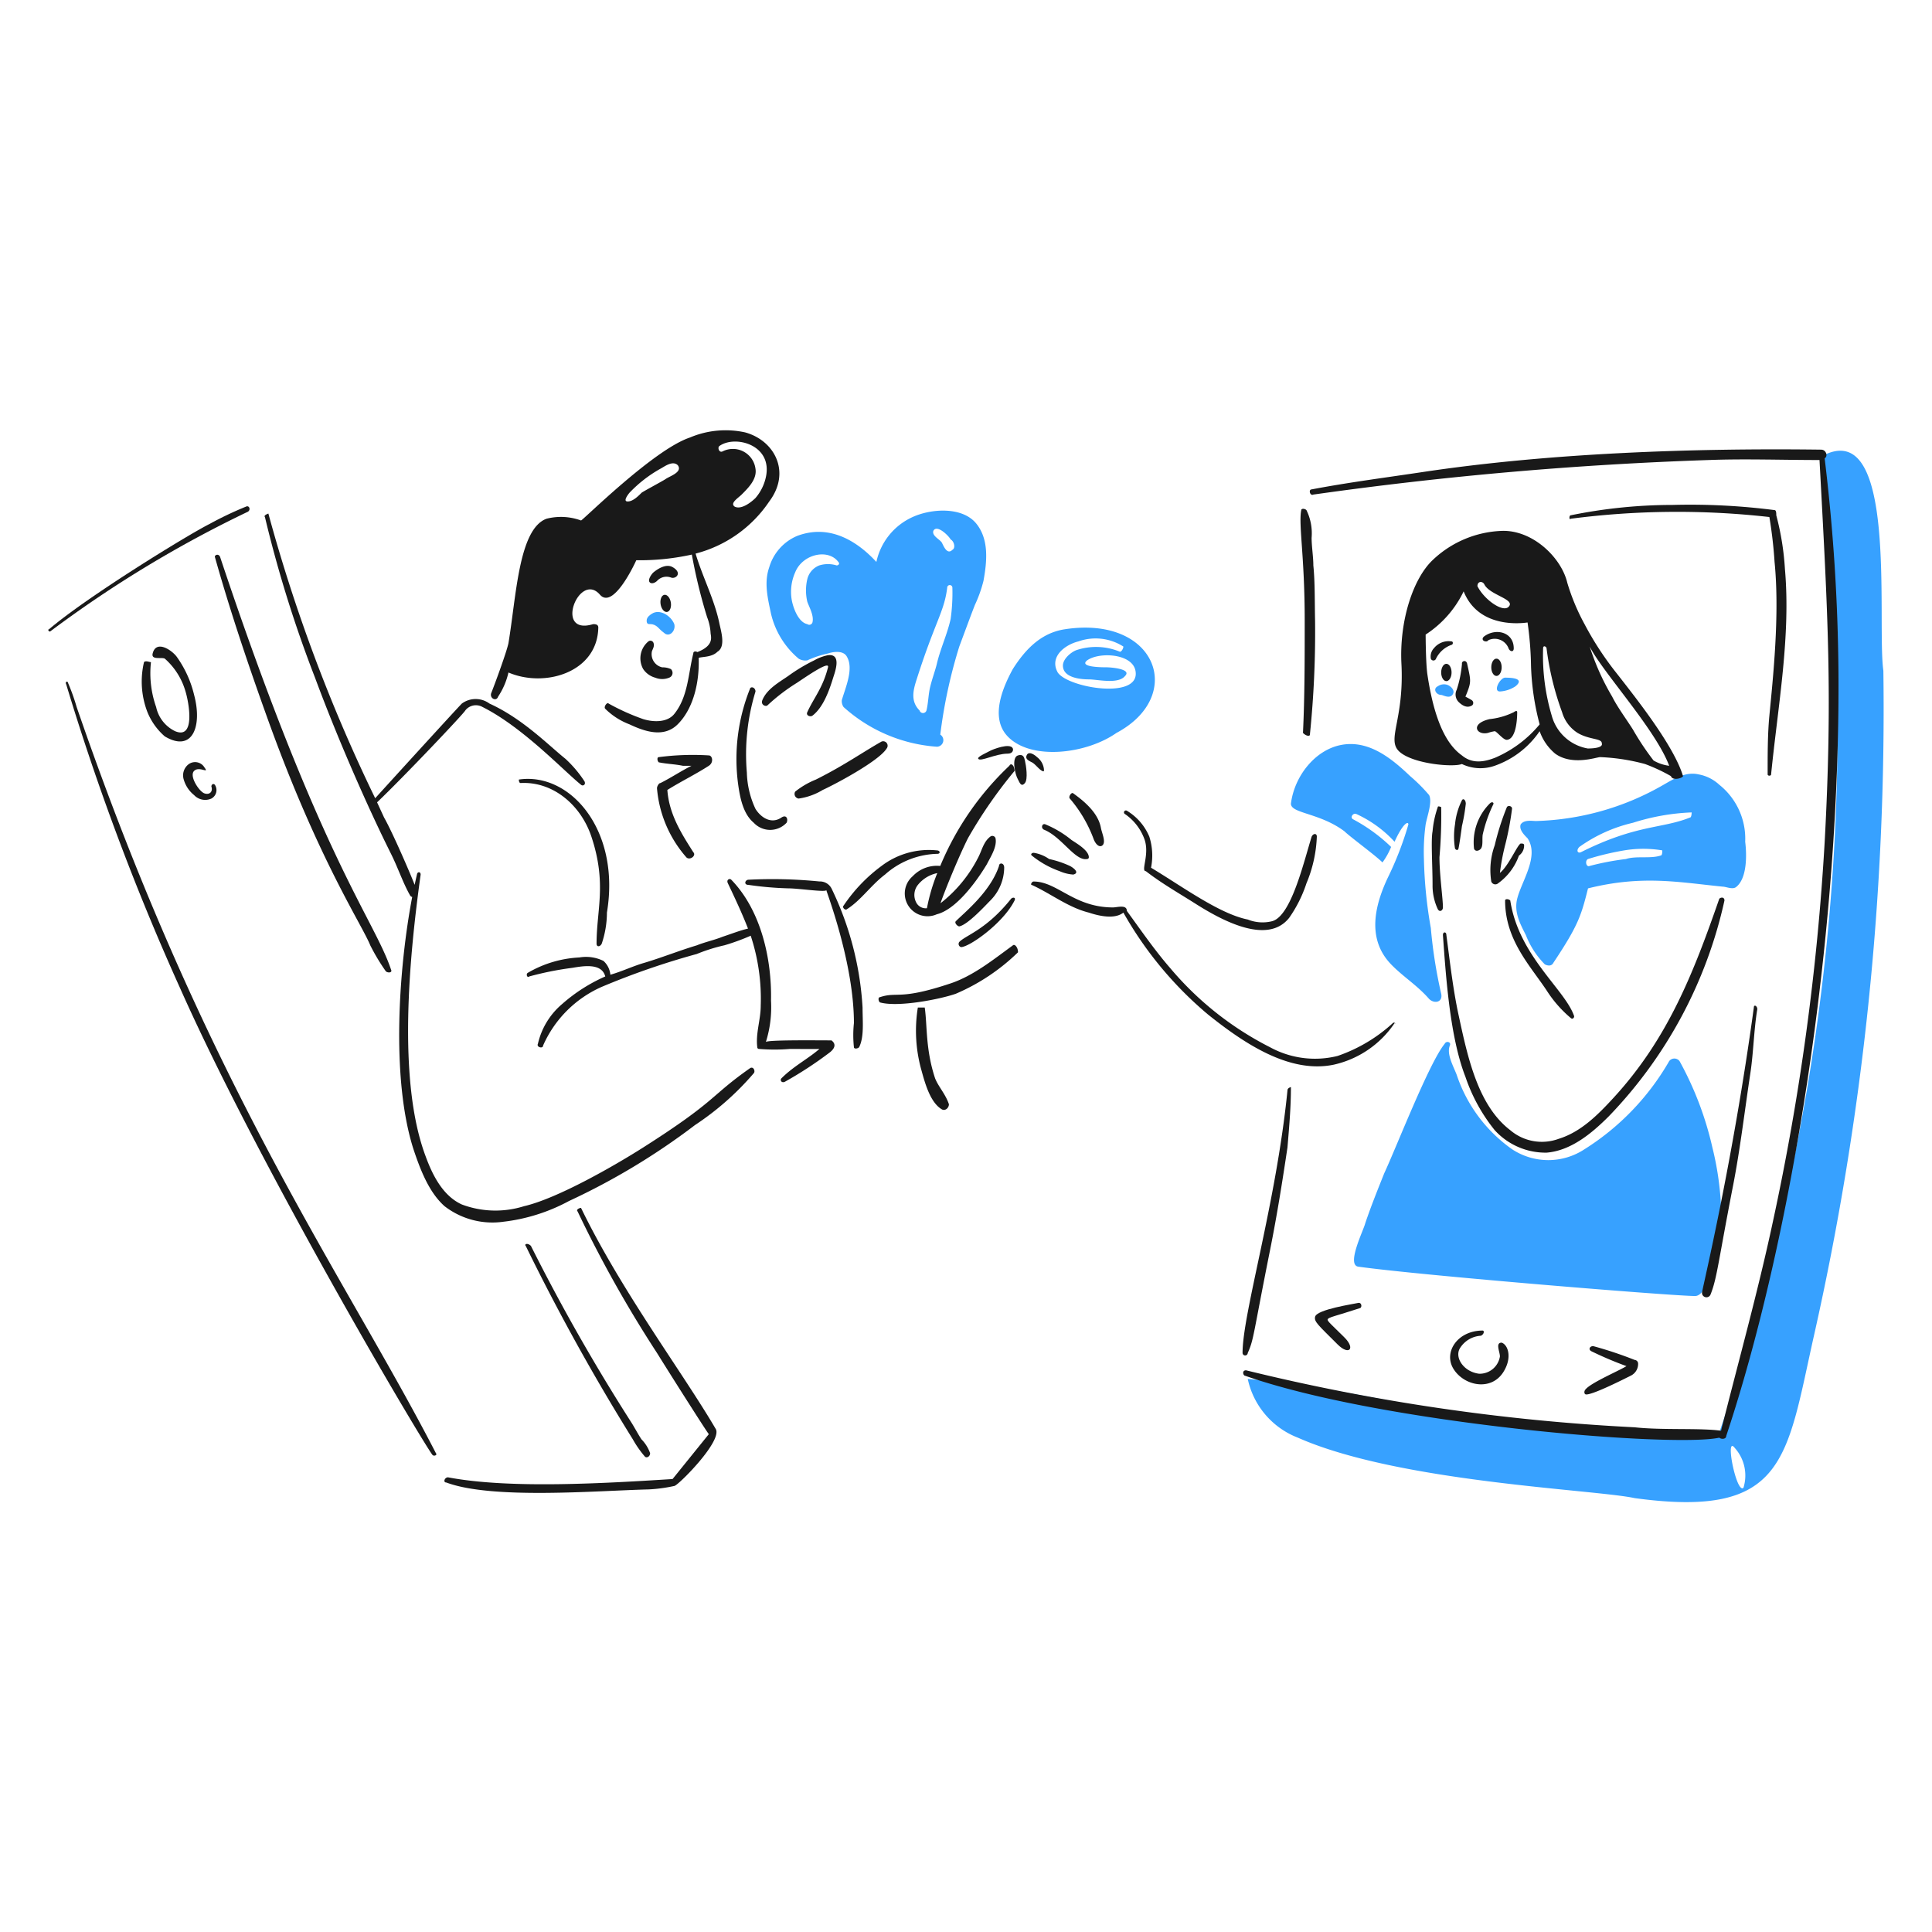 <svg viewBox="0 0 400 400" xmlns="http://www.w3.org/2000/svg"><g transform="matrix(2,0,0,2,0,0)"><path d="M194.966,69.435c-.715-5.006,1.61-26.642-6.437-22.172.716,6.616,1.446,14.3,1.61,21.815a223.934,223.934,0,0,1-12.159,79.211c-16.45,1.967-33.973-4.291-48.814-5.543a8.4,8.4,0,0,0,5.185,6.079c10.459,4.635,30.755,5.365,34.867,6.259,15.735,2.145,15.7-4.12,18.6-16.987A294.748,294.748,0,0,0,194.966,69.435Zm-14.483,84.576c-.715.715-1.967-5.543-.894-4.113A4.274,4.274,0,0,1,180.483,154.011Z" fill="#37a1ff"></path><path d="M173.867,109.846a.673.673,0,0,0-1.073,0,26.193,26.193,0,0,1-8.761,9.119,6.808,6.808,0,0,1-7.51,0,15.364,15.364,0,0,1-5.722-7.689c-.339-.9-1.073-2.146-.715-3.04.179-.357-.358-.536-.536-.179-1.61,1.967-5.007,10.729-6.259,13.411-.715,1.788-1.43,3.576-1.967,5.185-.178.716-1.967,4.294-.715,4.471,6.436.906,32.543,3.039,34.867,3.039,1.789,0,2.683-7.331,2.683-9.3a31.215,31.215,0,0,0-.894-6.079A34.1,34.1,0,0,0,173.867,109.846Z" fill="#37a1ff"></path><path d="M144.007,87.674a17.432,17.432,0,0,0-3.934-2.861c-.358-.179,0-.716.357-.537a12.367,12.367,0,0,1,3.934,2.861c.894-1.967,1.431-2.146,1.431-1.788a34.032,34.032,0,0,1-2.146,5.543c-1.325,2.828-2.192,6.3.358,8.94,1.229,1.273,2.682,2.146,3.933,3.577.537.536,1.444.354,1.252-.537a49.67,49.67,0,0,1-1.073-6.8,46.211,46.211,0,0,1-.715-7.152,20.877,20.877,0,0,1,.179-3.576c.164-.9.715-2.324.357-3.04a17.129,17.129,0,0,0-1.967-1.966c-1.923-1.835-4.294-3.773-7.152-3.219-2.685.52-4.828,3.219-5.185,6.079,0,1.02,2.983.941,5.543,2.861.536.537,3.218,2.5,3.934,3.219A7.3,7.3,0,0,0,144.007,87.674Z" fill="#37a1ff"></path><path d="M177.98,81.237a4.253,4.253,0,0,0-2.146-1.073c-1.438-.324-2.675.549-3.934,1.251a27.834,27.834,0,0,1-12.874,3.576c-.357.008-1.251-.178-1.609.358-.179.537.358,1.073.715,1.431,1.241,1.861-.615,4.428-1.073,6.258-.357,1.43.358,2.682.894,3.755a8.927,8.927,0,0,0,1.967,3.039c.358.179.716.179.894-.178,2.569-3.854,2.875-4.883,3.577-7.689,5.612-1.4,9.4-.633,13.946-.179.358,0,1.073.358,1.431,0,1.073-.894,1.073-3.218.894-4.649A7.142,7.142,0,0,0,177.98,81.237Zm-6.08,7.331c-1.039.346-2.536.011-3.576.357a27.915,27.915,0,0,0-3.755.715c-.357.179-.536-.536-.178-.715a28.7,28.7,0,0,1,3.754-.894,12.006,12.006,0,0,1,3.934,0C172.079,88.21,172.079,88.568,171.9,88.568Zm3.04-3.934c-2.934,1.174-5.506.7-11.265,3.576-.357.179-.536-.179-.179-.536a15.6,15.6,0,0,1,5.543-2.5,22.834,22.834,0,0,1,6.08-1.073S175.119,84.634,174.94,84.634Z" fill="#37a1ff"></path><path d="M67.12,66.4a2.268,2.268,0,0,0-.537,2.861,2.206,2.206,0,0,0,1.252.894,1.908,1.908,0,0,0,1.431,0,.528.528,0,0,0,.178-.894,2.1,2.1,0,0,0-.894-.179,1.4,1.4,0,0,1-1.073-1.61c.022-.177.316-.563.179-.894A.336.336,0,0,0,67.12,66.4Z" fill="#191919"></path><path d="M95.014,104.3a15.1,15.1,0,0,0,.357,6.437c.35,1.253.894,3.4,2.146,4.112.358.179.715-.179.715-.536-.357-1.073-1.073-1.788-1.43-2.682C95.8,108.621,96,106.17,95.729,104.3Z" fill="#191919"></path><path d="M110.212,65.144c-2.5.387-4.112,2.146-5.364,4.113-1.073,1.966-2.371,5.049-.536,6.973,2.383,2.5,8.094,1.861,11.264-.358C122.787,72.027,119.7,63.676,110.212,65.144Zm5.722,2.324a6.423,6.423,0,0,0-4.47-.178c-.537.178-1.431.894-1.431,1.609,0,1.252,1.788,1.43,2.682,1.43s3.04.537,3.755-.357c.716-.715-1.43-.894-1.966-.894-.358,0-2.861,0-1.967-.716,1.251-.894,4.669-.719,5.006,1.073.571,3.034-6.973,1.788-8.046.179-.894-1.609.715-2.861,2.146-3.218a5.333,5.333,0,0,1,4.649.536C116.292,67.111,116.113,67.468,115.934,67.468Z" fill="#37a1ff"></path><path d="M157.775,87.5c0-.179-.179-.179-.358-.179-.358.179-1.252,2.324-2.146,3.04a22.872,22.872,0,0,1,.537-2.861,30.85,30.85,0,0,0,.715-3.755c.044-.316-.434-.406-.536-.179a26.292,26.292,0,0,0-1.252,3.934,7.538,7.538,0,0,0-.358,3.755.444.444,0,0,0,.716.179,6.009,6.009,0,0,0,2.145-2.861A1.275,1.275,0,0,0,157.775,87.5Z" fill="#191919"></path><path d="M154.2,83.2a5.69,5.69,0,0,0-1.609,4.649c.139.375.568.2.715,0,.234-.324.114-.9.179-1.43a14.461,14.461,0,0,1,1.1-3.152C154.678,83.082,154.445,82.93,154.2,83.2Z" fill="#191919"></path><path d="M151.338,82.846a7.054,7.054,0,0,0-.716,2.5,7.842,7.842,0,0,0,0,2.5c.148.206.317.174.358,0,.092-.389.314-1.969.358-2.324a19.472,19.472,0,0,0,.4-2.316C151.734,82.775,151.457,82.617,151.338,82.846Z" fill="#191919"></path><path d="M148.834,83.561a10.348,10.348,0,0,0-.536,2.5c-.179.894,0,3.576,0,5.543a5.725,5.725,0,0,0,.536,2.5c.179.357.537.178.537-.179,0-.894-.358-3.4-.358-5.186a50.187,50.187,0,0,0,.179-5.185S148.834,83.382,148.834,83.561Z" fill="#191919"></path><path d="M149.371,96.793c.308,4.314.725,10.561,2.324,14.662a17.89,17.89,0,0,0,3.04,5.543,7.121,7.121,0,0,0,5.364,2.324c2.5-.2,4.649-1.967,6.437-3.755a46.584,46.584,0,0,0,11.98-22.35c0-.358-.357-.358-.536-.179-2.662,7.651-5.294,14.437-10.907,20.562-1.626,1.774-3.4,3.577-5.722,4.292a5.04,5.04,0,0,1-5.007-.894c-3.365-2.571-4.419-7.594-5.364-11.98-.576-2.674-.894-5.543-1.252-8.225C149.728,96.435,149.371,96.435,149.371,96.793Z" fill="#191919"></path><path d="M155.808,93.217c0,4.075,2.579,6.729,4.291,9.3a12.508,12.508,0,0,0,2.5,2.861c.179.179.358,0,.358-.178-.914-2.743-5.729-6.215-6.616-11.98C156.165,93.038,155.808,93.038,155.808,93.217Z" fill="#191919"></path><path d="M157.059,73.727c0-.179-.152-.148-.357,0a7.415,7.415,0,0,1-2.5.715c-2.065.487-1.343,1.705-.179,1.43a4.422,4.422,0,0,1,.715-.178c.179,0,.895.923,1.252.894C157.071,76.5,157.059,73.905,157.059,73.727Z" fill="#191919"></path><path d="M151.7,72.117c.641-1.546.581-1.583.179-3.4-.1-.476-.607-.268-.536,0A11.849,11.849,0,0,1,150.8,71.4a1.1,1.1,0,0,0,.179,1.252c.358.357.894.715,1.43.357a.342.342,0,0,0-.06-.532C152.074,72.307,151.7,72.117,151.7,72.117Z" fill="#191919"></path><path d="M154.378 69.078 A0.536 0.894 0 1 0 155.450 69.078 A0.536 0.894 0 1 0 154.378 69.078 Z" fill="#191919"></path><path d="M68.380 62.462 A0.536 0.894 0 1 0 69.452 62.462 A0.536 0.894 0 1 0 68.380 62.462 Z" fill="#191919" transform="translate(-8.777 11.327) rotate(-8.836)"></path><path d="M149.192 69.614 A0.536 0.894 0 1 0 150.264 69.614 A0.536 0.894 0 1 0 149.192 69.614 Z" fill="#191919"></path><path d="M150.265,66.4a1.942,1.942,0,0,0-1.808.684,1.259,1.259,0,0,0-.338,1.1.284.284,0,0,0,.537,0,2.822,2.822,0,0,1,1.609-1.431C150.439,66.714,150.444,66.4,150.265,66.4Z" fill="#191919"></path><path d="M153.841,66.4c.179,0,.185-.133.358-.179a1.538,1.538,0,0,1,1.966.894c.111.318.537.456.537,0,0-1.662-1.813-2.136-3.04-1.252C153.338,66.093,153.483,66.4,153.841,66.4Z" fill="#191919"></path><path d="M135.6,76.051a104.224,104.224,0,0,0,.536-11.8c-.045-1.966,0-3.934-.179-5.722,0-.894-.179-1.967-.179-2.861a5.456,5.456,0,0,0-.536-2.861c-.179-.178-.536-.178-.536,0-.3,1.51.357,4.714.357,11.444,0,3.934,0,7.867-.179,11.622C135.245,76.23,135.6,76.23,135.6,76.051Z" fill="#191919"></path><path d="M133.278,112.885c-1.172,11.719-4.649,23.053-4.649,27.179a.269.269,0,0,0,.537,0c.646-1.454.521-1.714,2.324-10.729.715-3.576,1.252-6.973,1.788-10.549.179-2.146.358-4.113.358-6.258C133.815,112.528,133.278,112.528,133.278,112.885Z" fill="#191919"></path><path d="M190.317,69.614a195.293,195.293,0,0,0-1.43-22.172c.358-.179.179-.887-.358-.894-13.312-.171-28.138.345-41.3,2.325-3.751.564-7.689,1.072-11.444,1.788-.357,0-.178.715.179.536a383.236,383.236,0,0,1,40.947-3.576c3.757-.138,7.51,0,11.444,0,.867,16.043,1.359,24.285.536,39.516a254.507,254.507,0,0,1-5.364,39.338c-1.57,7.339-3.576,14.483-5.364,21.635-2.139-.305-6.09-.041-8.941-.357a212.934,212.934,0,0,1-40.231-5.9c-.358,0-.358.357-.179.536,14.2,5.012,44.376,7.5,49.172,6.437.179.179.715.179.715-.178C185.359,128.653,190.505,97.37,190.317,69.614Z" fill="#191919"></path><path d="M184.774,58.886a28.129,28.129,0,0,0-.894-5.543c0-.179,0-.537-.178-.537a68.428,68.428,0,0,0-10.55-.536,52.836,52.836,0,0,0-10.55,1.073c-.178,0-.178.536,0,.357a85.289,85.289,0,0,1,20.563-.178,46.367,46.367,0,0,1,.537,4.649c.551,5.51-.178,12.151-.537,15.913-.188,1.966-.179,4.113-.179,6.08,0,.179.358.179.358,0C184.059,73.011,185.391,65.853,184.774,58.886Z" fill="#191919"></path><path d="M181.556,104.3c-2.183,16-5.212,28.59-5.364,29.5a.459.459,0,0,0,.894.178c.667-1.667.81-3.509,2.324-11.264.733-3.752,1.194-7.7,1.788-11.623.326-2.151.358-4.47.716-6.616C181.914,104.124,181.556,103.945,181.556,104.3Z" fill="#191919"></path><path d="M140.609,134.878c-.441.105-4.29.668-4.47,1.431-.122.515.33.867,2.325,2.861,1.182,1.183,1.882.452.715-.715-1.256-1.255-1.777-1.675-1.746-1.86.039-.233.889-.368,3.355-1.18C141.028,135.336,140.957,134.8,140.609,134.878Z" fill="#191919"></path><path d="M153.483,137.739c-2.6,0-4.062,2.229-3.039,3.934,1.071,1.786,3.9,2.391,5.185.358.946-1.5.477-2.821-.179-3.04-.675,0-.179.943-.179,1.43a2.126,2.126,0,0,1-2.145,1.788c-1.645-.2-2.6-1.734-1.967-2.682a2.725,2.725,0,0,1,2.146-1.251C153.662,138.1,153.662,137.739,153.483,137.739Z" fill="#191919"></path><path d="M169.218,140.779a40.184,40.184,0,0,0-4.291-1.43c-.358,0-.537.357-.179.536a37.779,37.779,0,0,0,3.622,1.536c-.848.532-4.131,1.9-4.337,2.577-.052.171,0,.357.179.357.769,0,3.965-1.625,4.649-1.967a1.349,1.349,0,0,0,.715-1.251A.385.385,0,0,0,169.218,140.779Z" fill="#191919"></path><path d="M155.808,70.151c-.511,0-1.291,1.43-.537,1.43a3.26,3.26,0,0,0,1.61-.536C157.092,70.872,157.949,70.151,155.808,70.151Z" fill="#37a1ff"></path><path d="M149.192,71.939c.179,0,1,.512,1.252-.179.138-.375-.326-.8-.716-.894a1.136,1.136,0,0,0-.894.179C148.29,71.317,148.684,71.939,149.192,71.939Z" fill="#37a1ff"></path><path d="M104.312,78.018c.536,0,.6-.371.536-.536-.257-.621-2.092.086-2.431.282s-1.293.585-1.145.79C101.506,78.879,103.06,78.018,104.312,78.018Z" fill="#191919"></path><path d="M106.1,81.058c.331-.4.125-1.8,0-2.325-.083-.348-.173-.694-.716-.536-.707.206-.3,2.022,0,2.5C105.517,80.915,105.691,81.556,106.1,81.058Z" fill="#191919"></path><path d="M108.067,79.627a1.808,1.808,0,0,0-.716-1.251c-.179-.179-.856-.7-1.073-.179-.153.369.179.536.537.715s.714.717,1.073.894C108.1,79.909,108.067,79.806,108.067,79.627Z" fill="#191919"></path><path d="M144.185,105.912a16.288,16.288,0,0,1-5.721,3.4,9.692,9.692,0,0,1-6.974-.894,33.01,33.01,0,0,1-10.371-8.225c-1.579-1.814-3.039-3.934-4.47-5.9,0-.683-1-.357-1.43-.357-4.056,0-5.755-2.682-8.225-2.682-.179,0-.358.357-.179.357,1.967.894,3.755,2.325,5.9,2.861,1.073.358,2.683.715,3.577,0a38.331,38.331,0,0,0,8.761,10.55c3.671,2.937,8.427,6.176,13.053,5.185a10.287,10.287,0,0,0,6.258-4.291C144.543,106.091,144.364,105.733,144.185,105.912Z" fill="#191919"></path><path d="M118.437,86.78c.64,1.6-.385,3.4.179,3.4,1.609,1.252,3.423,2.282,5.185,3.4,2.976,1.883,7.477,4.186,9.656,1.431a13.537,13.537,0,0,0,1.788-3.576,13.771,13.771,0,0,0,1.073-4.828c0-.358-.358-.358-.537,0-.864,2.81-2.149,8.27-4.112,8.761a4.1,4.1,0,0,1-2.5-.179c-2.938-.587-6.786-3.427-10.014-5.364a6.447,6.447,0,0,0-.178-3.218,5.691,5.691,0,0,0-2.325-2.682.2.2,0,1,0-.179.357A5.377,5.377,0,0,1,118.437,86.78Z" fill="#191919"></path><path d="M110.749,89.64a10.146,10.146,0,0,0-2.146-.715,3.814,3.814,0,0,0-1.578-.642c-.242,0-.358.172-.21.285a9.682,9.682,0,0,0,2.861,1.609,4.2,4.2,0,0,0,1.43.357C111.822,90.356,111.106,89.819,110.749,89.64Z" fill="#191919"></path><path d="M108.067,85.886c1.842.737,3.234,3.286,4.47,3.039a.175.175,0,0,0,.178-.179c0-.715-1.251-1.43-1.788-1.788a10.688,10.688,0,0,0-2.682-1.609C107.888,85.17,107.709,85.707,108.067,85.886Z" fill="#191919"></path><path d="M113.967,85.707c-.272-1.5-1.609-2.682-2.861-3.576-.179-.179-.536.357-.357.536a13.769,13.769,0,0,1,2.5,4.291c.341.724.715.716.894.537C114.5,87.137,114.063,86.234,113.967,85.707Z" fill="#191919"></path><path d="M102.524,86.6c-.716.536-.879,1.438-1.252,2.145a14.08,14.08,0,0,1-3.911,4.759c.389-1.156,1.835-4.72,2.838-6.725a48.315,48.315,0,0,1,4.828-6.974c0-.536-.358-.894-.537-.536a30.152,30.152,0,0,0-7.156,10.374,3.452,3.452,0,0,0-2.857,1.069,2.356,2.356,0,0,0,2.5,3.934c2.009-.5,4.117-3.4,5.186-5.185.358-.716,1.073-1.788.894-2.682A.342.342,0,0,0,102.524,86.6ZM94.835,93.4a1.67,1.67,0,0,1,.179-1.788,3.478,3.478,0,0,1,2.014-1.23,19.074,19.074,0,0,0-1.071,3.636A1.1,1.1,0,0,1,94.835,93.4Z" fill="#191919"></path><path d="M103.418,89.64c-.891,2.673-3.528,4.779-4.471,5.722-.178.179.179.537.358.537.894-.179,2.682-2.146,3.219-2.682a4.886,4.886,0,0,0,1.43-3.4C103.954,89.283,103.418,89.283,103.418,89.64Z" fill="#191919"></path><path d="M104.669,93.038c-2.567,3.209-4.634,3.74-5.364,4.47a.342.342,0,0,0,.179.536c.857,0,4.36-2.462,5.543-4.827C105.184,92.885,104.848,92.859,104.669,93.038Z" fill="#191919"></path><path d="M104.848,97.866c-1.967,1.43-4.075,3.143-6.437,3.933-5.348,1.789-5.486.816-7.331,1.431-.179,0-.179.357,0,.536,1.9.544,6.339-.351,7.867-.894a21.1,21.1,0,0,0,6.437-4.291C105.384,98.044,105.027,97.687,104.848,97.866Z" fill="#191919"></path><path d="M96.98,88.031a8.1,8.1,0,0,0-5.721,1.609,16.543,16.543,0,0,0-3.934,4.113c-.179.179.179.536.358.358,1.43-.894,2.5-2.5,3.933-3.577a8.433,8.433,0,0,1,5.364-2.145C97.4,88.415,97.338,88.031,96.98,88.031Z" fill="#191919"></path><path d="M89.292,104.3a32.527,32.527,0,0,0-3.219-12.338,1.349,1.349,0,0,0-1.251-.715,49.538,49.538,0,0,0-7.331-.179c-.358,0-.537.536,0,.536a34.87,34.87,0,0,0,4.112.358c1.095,0,3.934.438,3.934.179.131.479,2.861,7.655,2.861,13.768a11.7,11.7,0,0,0,0,2.5c0,.179.357.179.536,0C89.471,107.342,89.292,105.733,89.292,104.3Z" fill="#191919"></path><path d="M86.073,107.7c-1.469,0-6.613-.064-6.789.166a12.014,12.014,0,0,0,.531-4.279c.09-4.294-1.026-9.342-4.112-12.516-.177-.181-.53,0-.358.357.886,1.858,1.55,3.309,2.088,4.7-.817.191-1.646.517-2.624.842-.894.358-1.788.537-2.683.894-1.788.537-3.576,1.252-5.364,1.789-1.252.357-2.324.894-3.576,1.251a2.2,2.2,0,0,0-.715-1.43,4.107,4.107,0,0,0-2.5-.358,11.694,11.694,0,0,0-5.364,1.609c-.179.179,0,.537.178.358a32.939,32.939,0,0,1,4.47-.894c1.073-.179,3.04-.536,3.4.894a17.226,17.226,0,0,0-4.471,2.861,7.612,7.612,0,0,0-2.5,4.112c-.178.358.537.537.537.179a11.859,11.859,0,0,1,6.079-6.079,79.348,79.348,0,0,1,9.834-3.4,17.593,17.593,0,0,1,2.861-.9,22.908,22.908,0,0,0,2.719-.991,20.823,20.823,0,0,1,1.036,7.25c0,1.43-.536,2.861-.357,4.291a.175.175,0,0,0,.178.179,19.33,19.33,0,0,0,3.219,0c.056,0,2.987.017,3.04,0-1.252,1.073-2.682,1.788-3.934,3.04-.179.178,0,.528.358.357a39.634,39.634,0,0,0,4.649-3.04C86.068,108.811,86.789,108.236,86.073,107.7Z" fill="#191919"></path><path d="M53.888,81.058c3.4-.179,6.258,2.324,7.331,5.543,1.618,4.854.537,7.574.537,11.086,0,.357.357.357.536,0a10.118,10.118,0,0,0,.537-3.219c1.431-8.586-3.846-14.559-9.12-13.768C53.709,80.7,53.709,81.058,53.888,81.058Z" fill="#191919"></path><path d="M77.669,110.561c-4.223,2.957-3.37,3.315-11.086,8.225-2.909,1.851-8.858,5.276-12.337,6.079a9.9,9.9,0,0,1-6.437-.178c-1.967-.895-3.04-3.04-3.755-5.007-2.952-7.87-1.662-20.786-.523-29.046.091-.4-.319-.462-.371-.1q-.123.532-.236,1.067c-.283-.782-2.26-5.389-3.162-6.967q-.363-.789-.727-1.577c2.729-2.6,8.96-9.167,9.131-9.509a1.387,1.387,0,0,1,1.788-.358c4.158,2.079,8.424,6.632,10.192,8.047.179.178.537,0,.358-.358a12.333,12.333,0,0,0-1.967-2.325c-1.75-1.4-4.415-4.152-7.867-5.721a2.412,2.412,0,0,0-2.861,0c-.537.536-7.849,8.56-8.97,9.8a168.752,168.752,0,0,1-11.057-29.47s-.536.179-.357.358A128.4,128.4,0,0,0,32.61,70.151c2.41,6.506,5.561,13.624,7.868,18.238.715,1.43,1.251,3.039,1.967,4.291a.333.333,0,0,0,.226.174c-1.383,7.227-2.22,18.762.131,26.111.715,2.145,1.609,4.47,3.219,5.9a8.1,8.1,0,0,0,6.079,1.61,18.842,18.842,0,0,0,6.8-2.146,70.552,70.552,0,0,0,13.053-7.868,29.072,29.072,0,0,0,6.079-5.364C78.206,110.918,78.027,110.382,77.669,110.561Z" fill="#191919"></path><path d="M6.862,70.866a256.464,256.464,0,0,0,11.8,31.47c8.218,18.489,24.87,46.629,26.106,48.277.179.179.536,0,.358-.178C35.589,131.921,21.538,112.727,7.935,73.19a21.3,21.3,0,0,0-.894-2.5C7.041,70.508,6.683,70.508,6.862,70.866Z" fill="#191919"></path><path d="M59.789,125.4a126.616,126.616,0,0,0,8.225,14.662c1.306,2.113,5.185,8.225,5.364,8.4l-3.755,4.649c-6.923.432-16.832,1.042-23.245-.179-.357,0-.536.536-.178.536,4.74,1.778,15.612.848,20.92.716a15.811,15.811,0,0,0,2.682-.358c.358,0,5.02-4.657,4.291-5.9-3.407-5.819-9.786-14.305-13.947-22.887C59.968,125.044,59.61,125.223,59.789,125.4Z" fill="#191919"></path><path d="M5.253,65.323A121.644,121.644,0,0,1,25.637,52.985c.357-.179.179-.715-.179-.536A35.7,35.7,0,0,0,21.7,54.237C19.413,55.382,8.98,61.8,5.074,65.144,4.895,65.144,5.074,65.5,5.253,65.323Z" fill="#191919"></path><path d="M22.239,57.634c1.61,5.722,3.548,11.454,5.543,16.987,5.206,14.431,9.7,21.115,10.55,23.245a21.261,21.261,0,0,0,1.609,2.682c.179.178.716.178.537-.179-1.726-5.177-7.263-11.418-17.7-42.735C22.6,57.276,22.239,57.455,22.239,57.634Z" fill="#191919"></path><path d="M54.425,128.978A223.419,223.419,0,0,0,65.511,149a10.8,10.8,0,0,0,1.251,1.788c.179.179.537,0,.537-.357A3.9,3.9,0,0,0,66.405,149c-.358-.536-.724-1.246-1.073-1.788a201.316,201.316,0,0,1-10.371-18.238C54.6,128.62,54.246,128.8,54.425,128.978Z" fill="#191919"></path><path d="M67.3,60.316c.2.148.536,0,.715-.179a1.325,1.325,0,0,1,1.43-.357c.508.21,1.246-.469.179-1.073-.641-.363-1.468.128-1.967.536C67.461,59.4,66.974,60.082,67.3,60.316Z" fill="#191919"></path><path d="M79.457,73.011a19.545,19.545,0,0,1,3.04-2.324c1.073-.715,3.4-2.325,3.219-1.609-.536,2.144-1.489,3.186-2.146,4.649-.164.364.336.511.536.357,1.146-.875,1.761-2.69,2.146-3.933.167-.541.927-2.5-.536-2.325a4.722,4.722,0,0,0-1.431.536,17.843,17.843,0,0,0-2.682,1.61c-.94.653-2.2,1.335-2.682,2.5C78.716,72.971,79.279,73.19,79.457,73.011Z" fill="#191919"></path><path d="M91.259,76.766c-1.887,1.059-3.866,2.47-6.8,3.934a8.465,8.465,0,0,0-2.146,1.252.485.485,0,0,0,.358.715,6.53,6.53,0,0,0,2.5-.894c1.09-.489,5.79-2.954,6.616-4.291A.461.461,0,0,0,91.259,76.766Z" fill="#191919"></path><path d="M77.669,71.223a19.563,19.563,0,0,0-1.251,10.014c.2,1.427.536,3.039,1.609,3.933a2.324,2.324,0,0,0,3.4,0c.179-.357,0-.894-.536-.536-1.073.715-2.125-.013-2.682-.894a9.389,9.389,0,0,1-.894-3.755,22.128,22.128,0,0,1,.894-8.4C78.206,71.223,77.848,71.045,77.669,71.223Z" fill="#191919"></path><path d="M101.093,54.237c-1.418-1.8-4.649-1.609-6.616-.715a6.624,6.624,0,0,0-3.755,4.649c-2.145-2.325-5-3.915-8.225-2.683a5.072,5.072,0,0,0-2.861,3.219c-.566,1.6-.161,3.215.179,4.828a8.668,8.668,0,0,0,2.861,4.649,1.344,1.344,0,0,0,.894.178,10.109,10.109,0,0,1,2.146-.715c.536-.179,1.609-.357,1.967.358.715,1.252-.179,3.218-.537,4.47a1.074,1.074,0,0,0,.179.715A16.09,16.09,0,0,0,96.981,77.3a.678.678,0,0,0,.357-1.252,51.749,51.749,0,0,1,1.967-9.119c.536-1.43,1.057-2.867,1.609-4.291a13.653,13.653,0,0,0,.894-2.5C102.2,58,102.356,55.837,101.093,54.237ZM84.822,58.528a2.043,2.043,0,0,0-1.252,1.431,5.1,5.1,0,0,0,0,2.324c.179.536.715,1.431.536,2.146a.343.343,0,0,1-.536.179c-.894-.179-1.445-1.607-1.609-2.5a4.96,4.96,0,0,1,.357-2.861c.758-1.893,3.408-2.489,4.471-1.072.178.178,0,.357-.179.357A3.044,3.044,0,0,0,84.822,58.528Zm10.013,11.98c1.957-6.182,2.9-7.124,3.218-9.655a.269.269,0,1,1,.537,0,19.413,19.413,0,0,1-.179,3.218c-.358,1.609-1.052,3.045-1.43,4.649-.17.718-.516,1.614-.716,2.5-.161.72-.179,1.61-.357,2.325a.373.373,0,0,1-.716,0C94.3,72.654,94.494,71.586,94.835,70.508ZM98.59,56.919c-.537.536-.894-.358-1.073-.715s-1.073-.716-.894-1.252c.358-.715,1.609.536,1.788.894C98.769,56.025,98.947,56.74,98.59,56.919Z" fill="#37a1ff"></path><path d="M14.908,68.541a8.767,8.767,0,0,0,.358,5.186,6.638,6.638,0,0,0,1.788,2.5c2.859,1.715,3.916-1.018,3.04-4.291a11.319,11.319,0,0,0-1.788-3.934c-.528-.722-2.146-1.788-2.5-.358-.178.715.894.358,1.252.537a7.145,7.145,0,0,1,2.146,3.4c.334,1.08,1.073,5.007-1.073,4.113a3.614,3.614,0,0,1-1.967-2.5,10.5,10.5,0,0,1-.536-4.649C15.445,68.541,15.087,68.362,14.908,68.541Z" fill="#191919"></path><path d="M77.133,44.76a9.47,9.47,0,0,0-5.722.536c-3.755,1.252-11.086,8.583-11.265,8.583A6.049,6.049,0,0,0,56.57,53.7c-2.878,1.079-3.12,8-3.934,12.874-.178.894-1.43,4.292-1.788,5.186-.178.536.537.894.716.357a7.56,7.56,0,0,0,1.072-2.5c3.755,1.609,9.209,0,9.3-4.649.006-.357-.358-.357-.537-.357-4.113,1.251-1.43-5.543.715-3.04,1.431,1.609,3.755-3.576,3.755-3.576a24.95,24.95,0,0,0,5.75-.586A54.934,54.934,0,0,0,73.2,63.892a5.221,5.221,0,0,1,.358,1.61c0,.334.468,1.292-1.366,2-.158-.092-.422-.106-.422.145-.537,2.146-.537,4.47-1.967,6.258-.715.894-2.138.871-3.219.537a22.866,22.866,0,0,1-3.576-1.609c-.178-.179-.536.357-.357.536a7.176,7.176,0,0,0,2.5,1.609c1.593.752,3.576,1.431,5.007,0,1.681-1.681,2.256-4.469,2.169-6.878.393-.129,1.362-.051,1.943-.632.894-.536.358-2.145.179-3.039-.522-2.433-1.718-4.7-2.442-7.121a13.139,13.139,0,0,0,7.627-5.4C81.9,48.9,80.223,45.609,77.133,44.76Zm-8.225,4.828c-.243.175-2.391,1.318-2.5,1.43-.358.358-.895.894-1.431.894s.069-.753.179-.894a13.542,13.542,0,0,1,3.219-2.5c.357-.179,1.251-.894,1.788-.358C70.7,48.873,69.318,49.292,68.908,49.588Zm10.371-.179a4.885,4.885,0,0,1-1.073,2.146c-.358.357-1.431,1.251-2.146.894-.536-.358.358-.894.715-1.252.716-.715,1.61-1.609,1.431-2.682a2.356,2.356,0,0,0-3.4-1.788c-.358.179-.537-.358-.358-.537C76.037,45,80.033,46.013,79.279,49.409Z" fill="#191919"></path><path d="M73.378,78.2a26.933,26.933,0,0,0-5.185.179c-.179,0-.179.357,0,.536.894.179,1.609.179,2.5.358h.894c-1.073.536-2.146,1.251-3.218,1.788-.179,0-.358.357-.358.536a12.39,12.39,0,0,0,3.04,7.152c.357.358,1.072-.178.715-.536-1.252-1.967-2.5-3.934-2.682-6.437,1.43-.894,2.874-1.588,4.291-2.5C73.92,78.92,73.736,78.2,73.378,78.2Z" fill="#191919"></path><path d="M67.3,64.608c.719,0,.888.532,1.43.894.537.536,1.252-.179,1.073-.894-.358-.894-1.521-1.6-2.325-1.073-.211.139-.536.357-.536.715S67.12,64.608,67.3,64.608Z" fill="#37a1ff"></path><path d="M21.882,81.415c.179.537-.179.894-.715.716s-1.61-1.788-1.073-2.325,1.609.358,1.073-.358a1.129,1.129,0,0,0-1.61-.357,1.442,1.442,0,0,0-.536,1.609,3.208,3.208,0,0,0,1.073,1.609,1.571,1.571,0,0,0,1.788.358.991.991,0,0,0,.357-1.43C22.061,81.058,21.882,81.237,21.882,81.415Z" fill="#191919"></path><path d="M174.225,80.343c-.94-3.134-4.809-8-6.795-10.55a32.358,32.358,0,0,1-3.4-5.185,22.009,22.009,0,0,1-1.788-4.292c-.6-2.533-3.455-5.364-6.616-5.364a10.947,10.947,0,0,0-7.331,3.04c-2.013,1.919-3.443,6.26-3.219,10.728.3,5.9-1.609,7.868-.178,9.119s5.543,1.609,6.437,1.252a4.446,4.446,0,0,0,3.4.179,9.384,9.384,0,0,0,4.649-3.576,5.3,5.3,0,0,0,1.609,2.324c1.767,1.281,4.292.358,4.649.358a20.907,20.907,0,0,1,4.649.715,17.928,17.928,0,0,1,2.682,1.252C173.152,80.879,174.225,80.521,174.225,80.343ZM153.662,60.5c.561,1.122,3.291,1.537,2.5,2.324-.6.6-2.522-.752-3.218-2.145C152.947,60.137,153.483,60.137,153.662,60.5Zm1.252,17.881c-1.258.521-2.5.715-3.576-.179-1.252-.894-2.759-2.875-3.576-8.4-.16-1.076-.179-3.755-.179-4.113a11.014,11.014,0,0,0,3.933-4.47c1.431,3.576,5.365,3.4,6.616,3.219a34.791,34.791,0,0,1,.358,4.47,26.71,26.71,0,0,0,.894,6.079A12.223,12.223,0,0,1,154.914,78.376Zm9.477-.894a4.7,4.7,0,0,1-3.755-3.4,21.738,21.738,0,0,1-.894-6.973c0-.358.344-.179.357,0a29.987,29.987,0,0,0,1.609,6.616,3.79,3.79,0,0,0,1.61,2.145c1.244.729,2.5.537,2.5,1.073C166,77.482,164.569,77.482,164.391,77.482Zm6.794,1.251a27.82,27.82,0,0,1-2.146-3.218c-.689-1.09-1.609-2.325-2.145-3.4a24.735,24.735,0,0,1-2.325-5.185c1.314,2.628,6.808,8.559,8.225,12.338A4.273,4.273,0,0,1,171.185,78.733Z" fill="#191919"></path></g></svg>